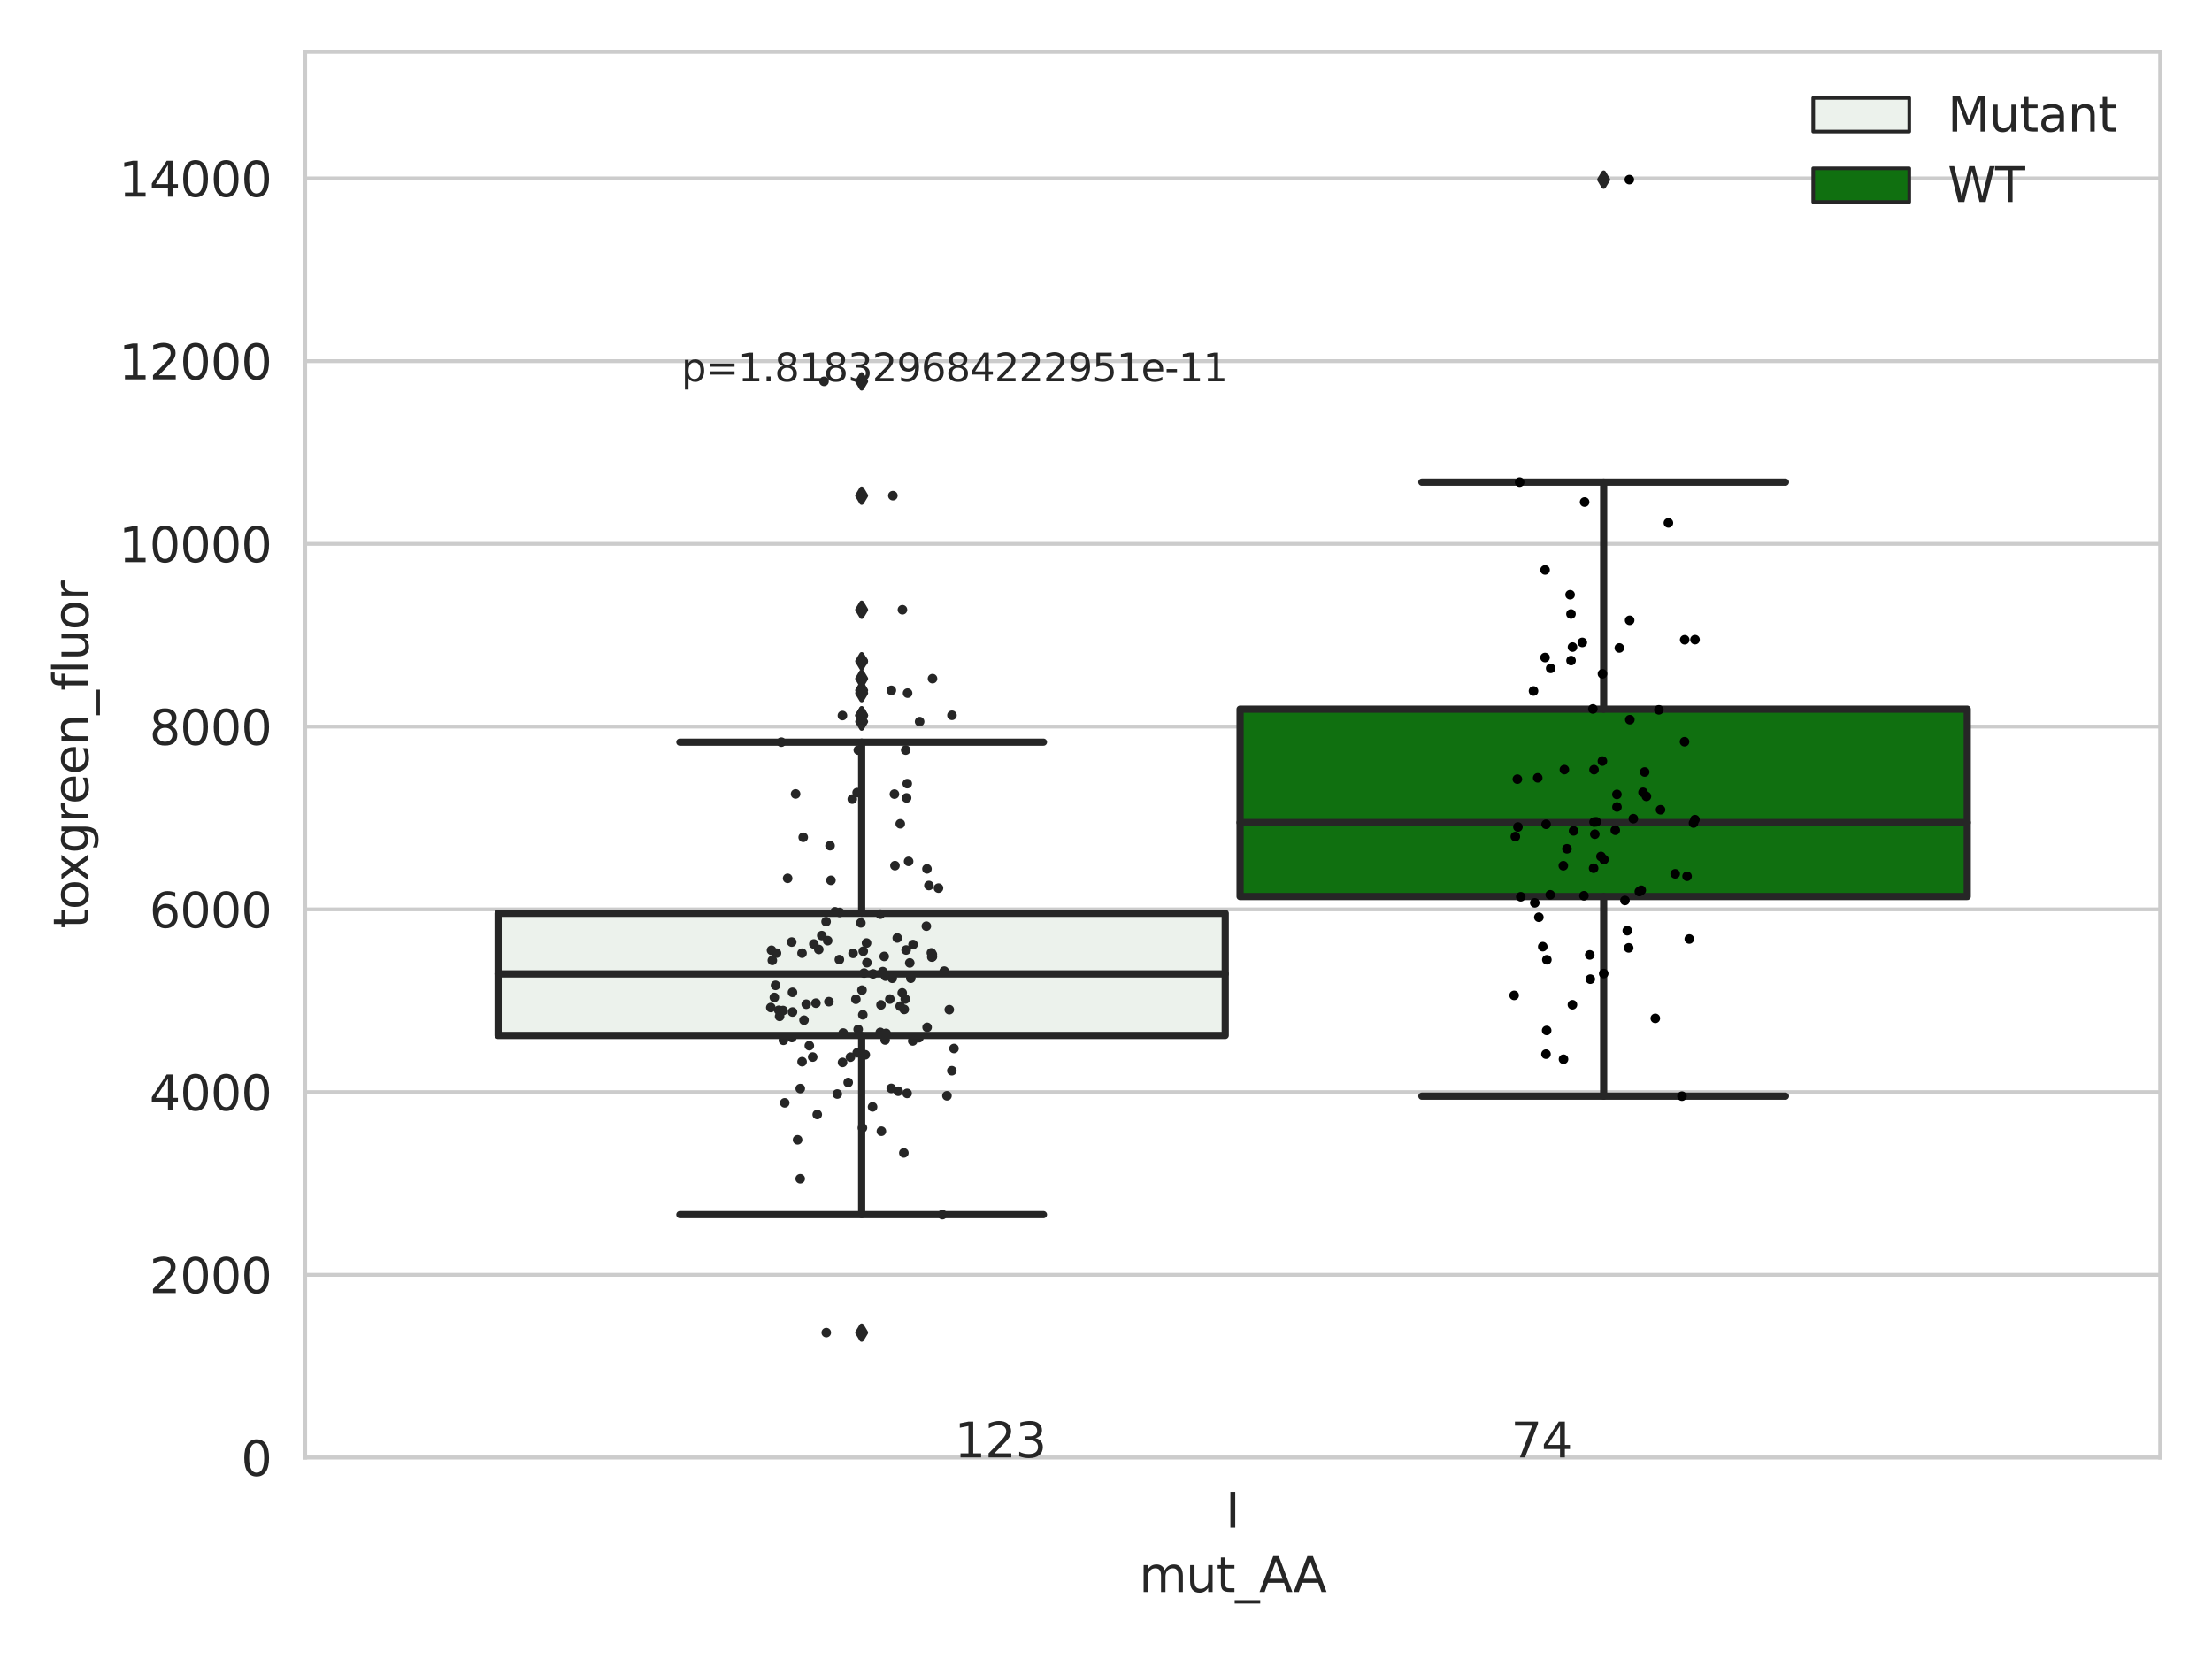 <?xml version="1.0" encoding="utf-8" standalone="no"?>
<!DOCTYPE svg PUBLIC "-//W3C//DTD SVG 1.1//EN"
  "http://www.w3.org/Graphics/SVG/1.1/DTD/svg11.dtd">
<svg xmlns:xlink="http://www.w3.org/1999/xlink" width="460.8pt" height="345.6pt" viewBox="0 0 460.8 345.6" xmlns="http://www.w3.org/2000/svg" version="1.1">
 <defs>
  <style type="text/css">*{stroke-linejoin: round; stroke-linecap: butt}</style>
 </defs>
 <g id="figure_1">
  <g id="patch_1">
   <path d="M 0 345.6 
L 460.8 345.6 
L 460.8 0 
L 0 0 
z
" style="fill: #ffffff"/>
  </g>
  <g id="axes_1">
   <g id="patch_2">
    <path d="M 63.571 303.64 
L 450 303.64 
L 450 10.8 
L 63.571 10.8 
z
" style="fill: #ffffff"/>
   </g>
   <g id="matplotlib.axis_1">
    <g id="xtick_1">
     <g id="text_1">
      <!-- I -->
      <g style="fill: #262626" transform="translate(255.311 318.238) scale(0.1 -0.1)">
       <defs>
        <path id="DejaVuSans-49" d="M 628 4666 
L 1259 4666 
L 1259 0 
L 628 0 
L 628 4666 
z
" transform="scale(0.016)"/>
       </defs>
       <use xlink:href="#DejaVuSans-49"/>
      </g>
     </g>
    </g>
    <g id="text_2">
     <!-- mut_AA -->
     <g style="fill: #262626" transform="translate(237.308 331.638) scale(0.1 -0.1)">
      <defs>
       <path id="DejaVuSans-6d" d="M 3328 2828 
Q 3544 3216 3844 3400 
Q 4144 3584 4550 3584 
Q 5097 3584 5394 3201 
Q 5691 2819 5691 2113 
L 5691 0 
L 5113 0 
L 5113 2094 
Q 5113 2597 4934 2840 
Q 4756 3084 4391 3084 
Q 3944 3084 3684 2787 
Q 3425 2491 3425 1978 
L 3425 0 
L 2847 0 
L 2847 2094 
Q 2847 2600 2669 2842 
Q 2491 3084 2119 3084 
Q 1678 3084 1418 2786 
Q 1159 2488 1159 1978 
L 1159 0 
L 581 0 
L 581 3500 
L 1159 3500 
L 1159 2956 
Q 1356 3278 1631 3431 
Q 1906 3584 2284 3584 
Q 2666 3584 2933 3390 
Q 3200 3197 3328 2828 
z
" transform="scale(0.016)"/>
       <path id="DejaVuSans-75" d="M 544 1381 
L 544 3500 
L 1119 3500 
L 1119 1403 
Q 1119 906 1312 657 
Q 1506 409 1894 409 
Q 2359 409 2629 706 
Q 2900 1003 2900 1516 
L 2900 3500 
L 3475 3500 
L 3475 0 
L 2900 0 
L 2900 538 
Q 2691 219 2414 64 
Q 2138 -91 1772 -91 
Q 1169 -91 856 284 
Q 544 659 544 1381 
z
M 1991 3584 
L 1991 3584 
z
" transform="scale(0.016)"/>
       <path id="DejaVuSans-74" d="M 1172 4494 
L 1172 3500 
L 2356 3500 
L 2356 3053 
L 1172 3053 
L 1172 1153 
Q 1172 725 1289 603 
Q 1406 481 1766 481 
L 2356 481 
L 2356 0 
L 1766 0 
Q 1100 0 847 248 
Q 594 497 594 1153 
L 594 3053 
L 172 3053 
L 172 3500 
L 594 3500 
L 594 4494 
L 1172 4494 
z
" transform="scale(0.016)"/>
       <path id="DejaVuSans-5f" d="M 3263 -1063 
L 3263 -1509 
L -63 -1509 
L -63 -1063 
L 3263 -1063 
z
" transform="scale(0.016)"/>
       <path id="DejaVuSans-41" d="M 2188 4044 
L 1331 1722 
L 3047 1722 
L 2188 4044 
z
M 1831 4666 
L 2547 4666 
L 4325 0 
L 3669 0 
L 3244 1197 
L 1141 1197 
L 716 0 
L 50 0 
L 1831 4666 
z
" transform="scale(0.016)"/>
      </defs>
      <use xlink:href="#DejaVuSans-6d"/>
      <use xlink:href="#DejaVuSans-75" x="97.412"/>
      <use xlink:href="#DejaVuSans-74" x="160.791"/>
      <use xlink:href="#DejaVuSans-5f" x="200"/>
      <use xlink:href="#DejaVuSans-41" x="250"/>
      <use xlink:href="#DejaVuSans-41" x="321.158"/>
     </g>
    </g>
   </g>
   <g id="matplotlib.axis_2">
    <g id="ytick_1">
     <g id="line2d_1">
      <path d="M 63.571 303.64 
L 450 303.64 
" clip-path="url(#p359d4ff666)" style="fill: none; stroke: #cccccc; stroke-width: 0.8; stroke-linecap: round"/>
     </g>
     <g id="text_3">
      <!-- 0 -->
      <g style="fill: #262626" transform="translate(50.209 307.439) scale(0.1 -0.1)">
       <defs>
        <path id="DejaVuSans-30" d="M 2034 4250 
Q 1547 4250 1301 3770 
Q 1056 3291 1056 2328 
Q 1056 1369 1301 889 
Q 1547 409 2034 409 
Q 2525 409 2770 889 
Q 3016 1369 3016 2328 
Q 3016 3291 2770 3770 
Q 2525 4250 2034 4250 
z
M 2034 4750 
Q 2819 4750 3233 4129 
Q 3647 3509 3647 2328 
Q 3647 1150 3233 529 
Q 2819 -91 2034 -91 
Q 1250 -91 836 529 
Q 422 1150 422 2328 
Q 422 3509 836 4129 
Q 1250 4750 2034 4750 
z
" transform="scale(0.016)"/>
       </defs>
       <use xlink:href="#DejaVuSans-30"/>
      </g>
     </g>
    </g>
    <g id="ytick_2">
     <g id="line2d_2">
      <path d="M 63.571 265.572 
L 450 265.572 
" clip-path="url(#p359d4ff666)" style="fill: none; stroke: #cccccc; stroke-width: 0.8; stroke-linecap: round"/>
     </g>
     <g id="text_4">
      <!-- 2000 -->
      <g style="fill: #262626" transform="translate(31.121 269.371) scale(0.1 -0.1)">
       <defs>
        <path id="DejaVuSans-32" d="M 1228 531 
L 3431 531 
L 3431 0 
L 469 0 
L 469 531 
Q 828 903 1448 1529 
Q 2069 2156 2228 2338 
Q 2531 2678 2651 2914 
Q 2772 3150 2772 3378 
Q 2772 3750 2511 3984 
Q 2250 4219 1831 4219 
Q 1534 4219 1204 4116 
Q 875 4013 500 3803 
L 500 4441 
Q 881 4594 1212 4672 
Q 1544 4750 1819 4750 
Q 2544 4750 2975 4387 
Q 3406 4025 3406 3419 
Q 3406 3131 3298 2873 
Q 3191 2616 2906 2266 
Q 2828 2175 2409 1742 
Q 1991 1309 1228 531 
z
" transform="scale(0.016)"/>
       </defs>
       <use xlink:href="#DejaVuSans-32"/>
       <use xlink:href="#DejaVuSans-30" x="63.623"/>
       <use xlink:href="#DejaVuSans-30" x="127.246"/>
       <use xlink:href="#DejaVuSans-30" x="190.869"/>
      </g>
     </g>
    </g>
    <g id="ytick_3">
     <g id="line2d_3">
      <path d="M 63.571 227.504 
L 450 227.504 
" clip-path="url(#p359d4ff666)" style="fill: none; stroke: #cccccc; stroke-width: 0.8; stroke-linecap: round"/>
     </g>
     <g id="text_5">
      <!-- 4000 -->
      <g style="fill: #262626" transform="translate(31.121 231.303) scale(0.1 -0.1)">
       <defs>
        <path id="DejaVuSans-34" d="M 2419 4116 
L 825 1625 
L 2419 1625 
L 2419 4116 
z
M 2253 4666 
L 3047 4666 
L 3047 1625 
L 3713 1625 
L 3713 1100 
L 3047 1100 
L 3047 0 
L 2419 0 
L 2419 1100 
L 313 1100 
L 313 1709 
L 2253 4666 
z
" transform="scale(0.016)"/>
       </defs>
       <use xlink:href="#DejaVuSans-34"/>
       <use xlink:href="#DejaVuSans-30" x="63.623"/>
       <use xlink:href="#DejaVuSans-30" x="127.246"/>
       <use xlink:href="#DejaVuSans-30" x="190.869"/>
      </g>
     </g>
    </g>
    <g id="ytick_4">
     <g id="line2d_4">
      <path d="M 63.571 189.436 
L 450 189.436 
" clip-path="url(#p359d4ff666)" style="fill: none; stroke: #cccccc; stroke-width: 0.8; stroke-linecap: round"/>
     </g>
     <g id="text_6">
      <!-- 6000 -->
      <g style="fill: #262626" transform="translate(31.121 193.235) scale(0.1 -0.1)">
       <defs>
        <path id="DejaVuSans-36" d="M 2113 2584 
Q 1688 2584 1439 2293 
Q 1191 2003 1191 1497 
Q 1191 994 1439 701 
Q 1688 409 2113 409 
Q 2538 409 2786 701 
Q 3034 994 3034 1497 
Q 3034 2003 2786 2293 
Q 2538 2584 2113 2584 
z
M 3366 4563 
L 3366 3988 
Q 3128 4100 2886 4159 
Q 2644 4219 2406 4219 
Q 1781 4219 1451 3797 
Q 1122 3375 1075 2522 
Q 1259 2794 1537 2939 
Q 1816 3084 2150 3084 
Q 2853 3084 3261 2657 
Q 3669 2231 3669 1497 
Q 3669 778 3244 343 
Q 2819 -91 2113 -91 
Q 1303 -91 875 529 
Q 447 1150 447 2328 
Q 447 3434 972 4092 
Q 1497 4750 2381 4750 
Q 2619 4750 2861 4703 
Q 3103 4656 3366 4563 
z
" transform="scale(0.016)"/>
       </defs>
       <use xlink:href="#DejaVuSans-36"/>
       <use xlink:href="#DejaVuSans-30" x="63.623"/>
       <use xlink:href="#DejaVuSans-30" x="127.246"/>
       <use xlink:href="#DejaVuSans-30" x="190.869"/>
      </g>
     </g>
    </g>
    <g id="ytick_5">
     <g id="line2d_5">
      <path d="M 63.571 151.368 
L 450 151.368 
" clip-path="url(#p359d4ff666)" style="fill: none; stroke: #cccccc; stroke-width: 0.8; stroke-linecap: round"/>
     </g>
     <g id="text_7">
      <!-- 8000 -->
      <g style="fill: #262626" transform="translate(31.121 155.167) scale(0.1 -0.1)">
       <defs>
        <path id="DejaVuSans-38" d="M 2034 2216 
Q 1584 2216 1326 1975 
Q 1069 1734 1069 1313 
Q 1069 891 1326 650 
Q 1584 409 2034 409 
Q 2484 409 2743 651 
Q 3003 894 3003 1313 
Q 3003 1734 2745 1975 
Q 2488 2216 2034 2216 
z
M 1403 2484 
Q 997 2584 770 2862 
Q 544 3141 544 3541 
Q 544 4100 942 4425 
Q 1341 4750 2034 4750 
Q 2731 4750 3128 4425 
Q 3525 4100 3525 3541 
Q 3525 3141 3298 2862 
Q 3072 2584 2669 2484 
Q 3125 2378 3379 2068 
Q 3634 1759 3634 1313 
Q 3634 634 3220 271 
Q 2806 -91 2034 -91 
Q 1263 -91 848 271 
Q 434 634 434 1313 
Q 434 1759 690 2068 
Q 947 2378 1403 2484 
z
M 1172 3481 
Q 1172 3119 1398 2916 
Q 1625 2713 2034 2713 
Q 2441 2713 2670 2916 
Q 2900 3119 2900 3481 
Q 2900 3844 2670 4047 
Q 2441 4250 2034 4250 
Q 1625 4250 1398 4047 
Q 1172 3844 1172 3481 
z
" transform="scale(0.016)"/>
       </defs>
       <use xlink:href="#DejaVuSans-38"/>
       <use xlink:href="#DejaVuSans-30" x="63.623"/>
       <use xlink:href="#DejaVuSans-30" x="127.246"/>
       <use xlink:href="#DejaVuSans-30" x="190.869"/>
      </g>
     </g>
    </g>
    <g id="ytick_6">
     <g id="line2d_6">
      <path d="M 63.571 113.299 
L 450 113.299 
" clip-path="url(#p359d4ff666)" style="fill: none; stroke: #cccccc; stroke-width: 0.8; stroke-linecap: round"/>
     </g>
     <g id="text_8">
      <!-- 10000 -->
      <g style="fill: #262626" transform="translate(24.759 117.099) scale(0.1 -0.1)">
       <defs>
        <path id="DejaVuSans-31" d="M 794 531 
L 1825 531 
L 1825 4091 
L 703 3866 
L 703 4441 
L 1819 4666 
L 2450 4666 
L 2450 531 
L 3481 531 
L 3481 0 
L 794 0 
L 794 531 
z
" transform="scale(0.016)"/>
       </defs>
       <use xlink:href="#DejaVuSans-31"/>
       <use xlink:href="#DejaVuSans-30" x="63.623"/>
       <use xlink:href="#DejaVuSans-30" x="127.246"/>
       <use xlink:href="#DejaVuSans-30" x="190.869"/>
       <use xlink:href="#DejaVuSans-30" x="254.492"/>
      </g>
     </g>
    </g>
    <g id="ytick_7">
     <g id="line2d_7">
      <path d="M 63.571 75.231 
L 450 75.231 
" clip-path="url(#p359d4ff666)" style="fill: none; stroke: #cccccc; stroke-width: 0.8; stroke-linecap: round"/>
     </g>
     <g id="text_9">
      <!-- 12000 -->
      <g style="fill: #262626" transform="translate(24.759 79.03) scale(0.1 -0.1)">
       <use xlink:href="#DejaVuSans-31"/>
       <use xlink:href="#DejaVuSans-32" x="63.623"/>
       <use xlink:href="#DejaVuSans-30" x="127.246"/>
       <use xlink:href="#DejaVuSans-30" x="190.869"/>
       <use xlink:href="#DejaVuSans-30" x="254.492"/>
      </g>
     </g>
    </g>
    <g id="ytick_8">
     <g id="line2d_8">
      <path d="M 63.571 37.163 
L 450 37.163 
" clip-path="url(#p359d4ff666)" style="fill: none; stroke: #cccccc; stroke-width: 0.8; stroke-linecap: round"/>
     </g>
     <g id="text_10">
      <!-- 14000 -->
      <g style="fill: #262626" transform="translate(24.759 40.962) scale(0.1 -0.1)">
       <use xlink:href="#DejaVuSans-31"/>
       <use xlink:href="#DejaVuSans-34" x="63.623"/>
       <use xlink:href="#DejaVuSans-30" x="127.246"/>
       <use xlink:href="#DejaVuSans-30" x="190.869"/>
       <use xlink:href="#DejaVuSans-30" x="254.492"/>
      </g>
     </g>
    </g>
    <g id="text_11">
     <!-- toxgreen_fluor -->
     <g style="fill: #262626" transform="translate(18.401 193.415) rotate(-90) scale(0.1 -0.1)">
      <defs>
       <path id="DejaVuSans-6f" d="M 1959 3097 
Q 1497 3097 1228 2736 
Q 959 2375 959 1747 
Q 959 1119 1226 758 
Q 1494 397 1959 397 
Q 2419 397 2687 759 
Q 2956 1122 2956 1747 
Q 2956 2369 2687 2733 
Q 2419 3097 1959 3097 
z
M 1959 3584 
Q 2709 3584 3137 3096 
Q 3566 2609 3566 1747 
Q 3566 888 3137 398 
Q 2709 -91 1959 -91 
Q 1206 -91 779 398 
Q 353 888 353 1747 
Q 353 2609 779 3096 
Q 1206 3584 1959 3584 
z
" transform="scale(0.016)"/>
       <path id="DejaVuSans-78" d="M 3513 3500 
L 2247 1797 
L 3578 0 
L 2900 0 
L 1881 1375 
L 863 0 
L 184 0 
L 1544 1831 
L 300 3500 
L 978 3500 
L 1906 2253 
L 2834 3500 
L 3513 3500 
z
" transform="scale(0.016)"/>
       <path id="DejaVuSans-67" d="M 2906 1791 
Q 2906 2416 2648 2759 
Q 2391 3103 1925 3103 
Q 1463 3103 1205 2759 
Q 947 2416 947 1791 
Q 947 1169 1205 825 
Q 1463 481 1925 481 
Q 2391 481 2648 825 
Q 2906 1169 2906 1791 
z
M 3481 434 
Q 3481 -459 3084 -895 
Q 2688 -1331 1869 -1331 
Q 1566 -1331 1297 -1286 
Q 1028 -1241 775 -1147 
L 775 -588 
Q 1028 -725 1275 -790 
Q 1522 -856 1778 -856 
Q 2344 -856 2625 -561 
Q 2906 -266 2906 331 
L 2906 616 
Q 2728 306 2450 153 
Q 2172 0 1784 0 
Q 1141 0 747 490 
Q 353 981 353 1791 
Q 353 2603 747 3093 
Q 1141 3584 1784 3584 
Q 2172 3584 2450 3431 
Q 2728 3278 2906 2969 
L 2906 3500 
L 3481 3500 
L 3481 434 
z
" transform="scale(0.016)"/>
       <path id="DejaVuSans-72" d="M 2631 2963 
Q 2534 3019 2420 3045 
Q 2306 3072 2169 3072 
Q 1681 3072 1420 2755 
Q 1159 2438 1159 1844 
L 1159 0 
L 581 0 
L 581 3500 
L 1159 3500 
L 1159 2956 
Q 1341 3275 1631 3429 
Q 1922 3584 2338 3584 
Q 2397 3584 2469 3576 
Q 2541 3569 2628 3553 
L 2631 2963 
z
" transform="scale(0.016)"/>
       <path id="DejaVuSans-65" d="M 3597 1894 
L 3597 1613 
L 953 1613 
Q 991 1019 1311 708 
Q 1631 397 2203 397 
Q 2534 397 2845 478 
Q 3156 559 3463 722 
L 3463 178 
Q 3153 47 2828 -22 
Q 2503 -91 2169 -91 
Q 1331 -91 842 396 
Q 353 884 353 1716 
Q 353 2575 817 3079 
Q 1281 3584 2069 3584 
Q 2775 3584 3186 3129 
Q 3597 2675 3597 1894 
z
M 3022 2063 
Q 3016 2534 2758 2815 
Q 2500 3097 2075 3097 
Q 1594 3097 1305 2825 
Q 1016 2553 972 2059 
L 3022 2063 
z
" transform="scale(0.016)"/>
       <path id="DejaVuSans-6e" d="M 3513 2113 
L 3513 0 
L 2938 0 
L 2938 2094 
Q 2938 2591 2744 2837 
Q 2550 3084 2163 3084 
Q 1697 3084 1428 2787 
Q 1159 2491 1159 1978 
L 1159 0 
L 581 0 
L 581 3500 
L 1159 3500 
L 1159 2956 
Q 1366 3272 1645 3428 
Q 1925 3584 2291 3584 
Q 2894 3584 3203 3211 
Q 3513 2838 3513 2113 
z
" transform="scale(0.016)"/>
       <path id="DejaVuSans-66" d="M 2375 4863 
L 2375 4384 
L 1825 4384 
Q 1516 4384 1395 4259 
Q 1275 4134 1275 3809 
L 1275 3500 
L 2222 3500 
L 2222 3053 
L 1275 3053 
L 1275 0 
L 697 0 
L 697 3053 
L 147 3053 
L 147 3500 
L 697 3500 
L 697 3744 
Q 697 4328 969 4595 
Q 1241 4863 1831 4863 
L 2375 4863 
z
" transform="scale(0.016)"/>
       <path id="DejaVuSans-6c" d="M 603 4863 
L 1178 4863 
L 1178 0 
L 603 0 
L 603 4863 
z
" transform="scale(0.016)"/>
      </defs>
      <use xlink:href="#DejaVuSans-74"/>
      <use xlink:href="#DejaVuSans-6f" x="39.209"/>
      <use xlink:href="#DejaVuSans-78" x="97.266"/>
      <use xlink:href="#DejaVuSans-67" x="156.445"/>
      <use xlink:href="#DejaVuSans-72" x="219.922"/>
      <use xlink:href="#DejaVuSans-65" x="258.785"/>
      <use xlink:href="#DejaVuSans-65" x="320.309"/>
      <use xlink:href="#DejaVuSans-6e" x="381.832"/>
      <use xlink:href="#DejaVuSans-5f" x="445.211"/>
      <use xlink:href="#DejaVuSans-66" x="495.211"/>
      <use xlink:href="#DejaVuSans-6c" x="530.416"/>
      <use xlink:href="#DejaVuSans-75" x="558.199"/>
      <use xlink:href="#DejaVuSans-6f" x="621.578"/>
      <use xlink:href="#DejaVuSans-72" x="682.76"/>
     </g>
    </g>
   </g>
   <g id="patch_3">
    <path d="M 103.76 215.704 
L 255.24 215.704 
L 255.24 190.259 
L 103.76 190.259 
L 103.76 215.704 
z
" clip-path="url(#p359d4ff666)" style="fill: #ecf2ec; stroke: #262626; stroke-width: 1.5; stroke-linejoin: miter"/>
   </g>
   <g id="patch_4">
    <path d="M 258.331 186.762 
L 409.811 186.762 
L 409.811 147.736 
L 258.331 147.736 
L 258.331 186.762 
z
" clip-path="url(#p359d4ff666)" style="fill: #107010; stroke: #262626; stroke-width: 1.5; stroke-linejoin: miter"/>
   </g>
   <g id="patch_5">
    <path d="M 256.786 303.64 
L 256.786 303.64 
L 256.786 303.64 
L 256.786 303.64 
z
" clip-path="url(#p359d4ff666)" style="fill: #ecf2ec; stroke: #262626; stroke-width: 0.75; stroke-linejoin: miter"/>
   </g>
   <g id="patch_6">
    <path d="M 256.786 303.64 
L 256.786 303.64 
L 256.786 303.64 
L 256.786 303.64 
z
" clip-path="url(#p359d4ff666)" style="fill: #107010; stroke: #262626; stroke-width: 0.75; stroke-linejoin: miter"/>
   </g>
   <g id="PathCollection_1"/>
   <g id="PathCollection_2"/>
   <g id="line2d_9">
    <path d="M 179.5 215.704 
L 179.5 253.036 
" clip-path="url(#p359d4ff666)" style="fill: none; stroke: #262626; stroke-width: 1.5; stroke-linecap: round"/>
   </g>
   <g id="line2d_10">
    <path d="M 179.5 190.259 
L 179.5 154.603 
" clip-path="url(#p359d4ff666)" style="fill: none; stroke: #262626; stroke-width: 1.5; stroke-linecap: round"/>
   </g>
   <g id="line2d_11">
    <path d="M 141.63 253.036 
L 217.37 253.036 
" clip-path="url(#p359d4ff666)" style="fill: none; stroke: #262626; stroke-width: 1.5; stroke-linecap: round"/>
   </g>
   <g id="line2d_12">
    <path d="M 141.63 154.603 
L 217.37 154.603 
" clip-path="url(#p359d4ff666)" style="fill: none; stroke: #262626; stroke-width: 1.5; stroke-linecap: round"/>
   </g>
   <g id="line2d_13">
    <defs>
     <path id="mc6341fb4bc" d="M -0 1.414 
L 0.849 0 
L 0 -1.414 
L -0.849 -0 
z
" style="stroke: #262626; stroke-linejoin: miter"/>
    </defs>
    <g clip-path="url(#p359d4ff666)">
     <use xlink:href="#mc6341fb4bc" x="179.5" y="277.617" style="fill: #262626; stroke: #262626; stroke-linejoin: miter"/>
     <use xlink:href="#mc6341fb4bc" x="179.5" y="149.011" style="fill: #262626; stroke: #262626; stroke-linejoin: miter"/>
     <use xlink:href="#mc6341fb4bc" x="179.5" y="143.815" style="fill: #262626; stroke: #262626; stroke-linejoin: miter"/>
     <use xlink:href="#mc6341fb4bc" x="179.5" y="127.025" style="fill: #262626; stroke: #262626; stroke-linejoin: miter"/>
     <use xlink:href="#mc6341fb4bc" x="179.5" y="79.443" style="fill: #262626; stroke: #262626; stroke-linejoin: miter"/>
     <use xlink:href="#mc6341fb4bc" x="179.5" y="150.327" style="fill: #262626; stroke: #262626; stroke-linejoin: miter"/>
     <use xlink:href="#mc6341fb4bc" x="179.5" y="137.753" style="fill: #262626; stroke: #262626; stroke-linejoin: miter"/>
     <use xlink:href="#mc6341fb4bc" x="179.5" y="141.375" style="fill: #262626; stroke: #262626; stroke-linejoin: miter"/>
     <use xlink:href="#mc6341fb4bc" x="179.5" y="149.062" style="fill: #262626; stroke: #262626; stroke-linejoin: miter"/>
     <use xlink:href="#mc6341fb4bc" x="179.5" y="144.391" style="fill: #262626; stroke: #262626; stroke-linejoin: miter"/>
     <use xlink:href="#mc6341fb4bc" x="179.5" y="103.258" style="fill: #262626; stroke: #262626; stroke-linejoin: miter"/>
    </g>
   </g>
   <g id="line2d_14">
    <path d="M 334.071 186.762 
L 334.071 228.352 
" clip-path="url(#p359d4ff666)" style="fill: none; stroke: #262626; stroke-width: 1.5; stroke-linecap: round"/>
   </g>
   <g id="line2d_15">
    <path d="M 334.071 147.736 
L 334.071 100.435 
" clip-path="url(#p359d4ff666)" style="fill: none; stroke: #262626; stroke-width: 1.5; stroke-linecap: round"/>
   </g>
   <g id="line2d_16">
    <path d="M 296.201 228.352 
L 371.941 228.352 
" clip-path="url(#p359d4ff666)" style="fill: none; stroke: #262626; stroke-width: 1.5; stroke-linecap: round"/>
   </g>
   <g id="line2d_17">
    <path d="M 296.201 100.435 
L 371.941 100.435 
" clip-path="url(#p359d4ff666)" style="fill: none; stroke: #262626; stroke-width: 1.5; stroke-linecap: round"/>
   </g>
   <g id="line2d_18">
    <g clip-path="url(#p359d4ff666)">
     <use xlink:href="#mc6341fb4bc" x="334.071" y="37.422" style="fill: #262626; stroke: #262626; stroke-linejoin: miter"/>
    </g>
   </g>
   <g id="line2d_19">
    <path d="M 103.76 202.881 
L 255.24 202.881 
" clip-path="url(#p359d4ff666)" style="fill: none; stroke: #262626; stroke-width: 1.5; stroke-linecap: round"/>
   </g>
   <g id="line2d_20">
    <path d="M 258.331 171.35 
L 409.811 171.35 
" clip-path="url(#p359d4ff666)" style="fill: none; stroke: #262626; stroke-width: 1.5; stroke-linecap: round"/>
   </g>
   <g id="patch_7">
    <path d="M 63.571 303.64 
L 63.571 10.8 
" style="fill: none; stroke: #cccccc; stroke-width: 0.8; stroke-linejoin: miter; stroke-linecap: square"/>
   </g>
   <g id="patch_8">
    <path d="M 450 303.64 
L 450 10.8 
" style="fill: none; stroke: #cccccc; stroke-width: 0.8; stroke-linejoin: miter; stroke-linecap: square"/>
   </g>
   <g id="patch_9">
    <path d="M 63.571 303.64 
L 450 303.64 
" style="fill: none; stroke: #cccccc; stroke-width: 0.8; stroke-linejoin: miter; stroke-linecap: square"/>
   </g>
   <g id="patch_10">
    <path d="M 63.571 10.8 
L 450 10.8 
" style="fill: none; stroke: #cccccc; stroke-width: 0.8; stroke-linejoin: miter; stroke-linecap: square"/>
   </g>
   <g id="PathCollection_3">
    <defs>
     <path id="C0_0_807f9c8225" d="M 0 1 
C 0.265 1 0.52 0.895 0.707 0.707 
C 0.895 0.52 1 0.265 1 -0 
C 1 -0.265 0.895 -0.52 0.707 -0.707 
C 0.52 -0.895 0.265 -1 0 -1 
C -0.265 -1 -0.52 -0.895 -0.707 -0.707 
C -0.895 -0.52 -1 -0.265 -1 0 
C -1 0.265 -0.895 0.52 -0.707 0.707 
C -0.52 0.895 -0.265 1 0 1 
z
"/>
    </defs>
    <g clip-path="url(#p359d4ff666)">
     <use xlink:href="#C0_0_807f9c8225" x="175.651" y="215.197" style="fill: #262626"/>
    </g>
    <g clip-path="url(#p359d4ff666)">
     <use xlink:href="#C0_0_807f9c8225" x="184.467" y="203.352" style="fill: #262626"/>
    </g>
    <g clip-path="url(#p359d4ff666)">
     <use xlink:href="#C0_0_807f9c8225" x="194.239" y="199.286" style="fill: #262626"/>
    </g>
    <g clip-path="url(#p359d4ff666)">
     <use xlink:href="#C0_0_807f9c8225" x="194.02" y="198.49" style="fill: #262626"/>
    </g>
    <g clip-path="url(#p359d4ff666)">
     <use xlink:href="#C0_0_807f9c8225" x="183.901" y="202.404" style="fill: #262626"/>
    </g>
    <g clip-path="url(#p359d4ff666)">
     <use xlink:href="#C0_0_807f9c8225" x="186.918" y="195.396" style="fill: #262626"/>
    </g>
    <g clip-path="url(#p359d4ff666)">
     <use xlink:href="#C0_0_807f9c8225" x="180.597" y="200.546" style="fill: #262626"/>
    </g>
    <g clip-path="url(#p359d4ff666)">
     <use xlink:href="#C0_0_807f9c8225" x="169.97" y="208.978" style="fill: #262626"/>
    </g>
    <g clip-path="url(#p359d4ff666)">
     <use xlink:href="#C0_0_807f9c8225" x="183.531" y="209.332" style="fill: #262626"/>
    </g>
    <g clip-path="url(#p359d4ff666)">
     <use xlink:href="#C0_0_807f9c8225" x="173.95" y="189.952" style="fill: #262626"/>
    </g>
    <g clip-path="url(#p359d4ff666)">
     <use xlink:href="#C0_0_807f9c8225" x="177.707" y="198.6" style="fill: #262626"/>
    </g>
    <g clip-path="url(#p359d4ff666)">
     <use xlink:href="#C0_0_807f9c8225" x="183.382" y="215.07" style="fill: #262626"/>
    </g>
    <g clip-path="url(#p359d4ff666)">
     <use xlink:href="#C0_0_807f9c8225" x="179.573" y="206.262" style="fill: #262626"/>
    </g>
    <g clip-path="url(#p359d4ff666)">
     <use xlink:href="#C0_0_807f9c8225" x="170.249" y="232.171" style="fill: #262626"/>
    </g>
    <g clip-path="url(#p359d4ff666)">
     <use xlink:href="#C0_0_807f9c8225" x="193.105" y="181.011" style="fill: #262626"/>
    </g>
    <g clip-path="url(#p359d4ff666)">
     <use xlink:href="#C0_0_807f9c8225" x="163.201" y="216.712" style="fill: #262626"/>
    </g>
    <g clip-path="url(#p359d4ff666)">
     <use xlink:href="#C0_0_807f9c8225" x="174.425" y="227.905" style="fill: #262626"/>
    </g>
    <g clip-path="url(#p359d4ff666)">
     <use xlink:href="#C0_0_807f9c8225" x="198.311" y="149.011" style="fill: #262626"/>
    </g>
    <g clip-path="url(#p359d4ff666)">
     <use xlink:href="#C0_0_807f9c8225" x="170.57" y="197.786" style="fill: #262626"/>
    </g>
    <g clip-path="url(#p359d4ff666)">
     <use xlink:href="#C0_0_807f9c8225" x="185.687" y="143.815" style="fill: #262626"/>
    </g>
    <g clip-path="url(#p359d4ff666)">
     <use xlink:href="#C0_0_807f9c8225" x="172.917" y="176.176" style="fill: #262626"/>
    </g>
    <g clip-path="url(#p359d4ff666)">
     <use xlink:href="#C0_0_807f9c8225" x="178.558" y="165.113" style="fill: #262626"/>
    </g>
    <g clip-path="url(#p359d4ff666)">
     <use xlink:href="#C0_0_807f9c8225" x="178.297" y="208.169" style="fill: #262626"/>
    </g>
    <g clip-path="url(#p359d4ff666)">
     <use xlink:href="#C0_0_807f9c8225" x="172.421" y="195.954" style="fill: #262626"/>
    </g>
    <g clip-path="url(#p359d4ff666)">
     <use xlink:href="#C0_0_807f9c8225" x="189.282" y="179.441" style="fill: #262626"/>
    </g>
    <g clip-path="url(#p359d4ff666)">
     <use xlink:href="#C0_0_807f9c8225" x="195.503" y="185.013" style="fill: #262626"/>
    </g>
    <g clip-path="url(#p359d4ff666)">
     <use xlink:href="#C0_0_807f9c8225" x="187.998" y="127.025" style="fill: #262626"/>
    </g>
    <g clip-path="url(#p359d4ff666)">
     <use xlink:href="#C0_0_807f9c8225" x="169.538" y="196.645" style="fill: #262626"/>
    </g>
    <g clip-path="url(#p359d4ff666)">
     <use xlink:href="#C0_0_807f9c8225" x="169.299" y="220.203" style="fill: #262626"/>
    </g>
    <g clip-path="url(#p359d4ff666)">
     <use xlink:href="#C0_0_807f9c8225" x="179.74" y="211.399" style="fill: #262626"/>
    </g>
    <g clip-path="url(#p359d4ff666)">
     <use xlink:href="#C0_0_807f9c8225" x="178.567" y="219.313" style="fill: #262626"/>
    </g>
    <g clip-path="url(#p359d4ff666)">
     <use xlink:href="#C0_0_807f9c8225" x="188.376" y="210.277" style="fill: #262626"/>
    </g>
    <g clip-path="url(#p359d4ff666)">
     <use xlink:href="#C0_0_807f9c8225" x="190.204" y="196.765" style="fill: #262626"/>
    </g>
    <g clip-path="url(#p359d4ff666)">
     <use xlink:href="#C0_0_807f9c8225" x="185.665" y="226.734" style="fill: #262626"/>
    </g>
    <g clip-path="url(#p359d4ff666)">
     <use xlink:href="#C0_0_807f9c8225" x="172.132" y="277.617" style="fill: #262626"/>
    </g>
    <g clip-path="url(#p359d4ff666)">
     <use xlink:href="#C0_0_807f9c8225" x="161.312" y="207.784" style="fill: #262626"/>
    </g>
    <g clip-path="url(#p359d4ff666)">
     <use xlink:href="#C0_0_807f9c8225" x="166.696" y="245.559" style="fill: #262626"/>
    </g>
    <g clip-path="url(#p359d4ff666)">
     <use xlink:href="#C0_0_807f9c8225" x="185.374" y="208.126" style="fill: #262626"/>
    </g>
    <g clip-path="url(#p359d4ff666)">
     <use xlink:href="#C0_0_807f9c8225" x="178.805" y="156.256" style="fill: #262626"/>
    </g>
    <g clip-path="url(#p359d4ff666)">
     <use xlink:href="#C0_0_807f9c8225" x="187.115" y="227.331" style="fill: #262626"/>
    </g>
    <g clip-path="url(#p359d4ff666)">
     <use xlink:href="#C0_0_807f9c8225" x="167.08" y="198.563" style="fill: #262626"/>
    </g>
    <g clip-path="url(#p359d4ff666)">
     <use xlink:href="#C0_0_807f9c8225" x="166.154" y="237.444" style="fill: #262626"/>
    </g>
    <g clip-path="url(#p359d4ff666)">
     <use xlink:href="#C0_0_807f9c8225" x="175.52" y="221.317" style="fill: #262626"/>
    </g>
    <g clip-path="url(#p359d4ff666)">
     <use xlink:href="#C0_0_807f9c8225" x="171.661" y="79.443" style="fill: #262626"/>
    </g>
    <g clip-path="url(#p359d4ff666)">
     <use xlink:href="#C0_0_807f9c8225" x="165.091" y="206.727" style="fill: #262626"/>
    </g>
    <g clip-path="url(#p359d4ff666)">
     <use xlink:href="#C0_0_807f9c8225" x="180.003" y="202.706" style="fill: #262626"/>
    </g>
    <g clip-path="url(#p359d4ff666)">
     <use xlink:href="#C0_0_807f9c8225" x="162.238" y="210.457" style="fill: #262626"/>
    </g>
    <g clip-path="url(#p359d4ff666)">
     <use xlink:href="#C0_0_807f9c8225" x="188.864" y="166.223" style="fill: #262626"/>
    </g>
    <g clip-path="url(#p359d4ff666)">
     <use xlink:href="#C0_0_807f9c8225" x="184.592" y="215.27" style="fill: #262626"/>
    </g>
    <g clip-path="url(#p359d4ff666)">
     <use xlink:href="#C0_0_807f9c8225" x="196.317" y="253.036" style="fill: #262626"/>
    </g>
    <g clip-path="url(#p359d4ff666)">
     <use xlink:href="#C0_0_807f9c8225" x="198.281" y="223.051" style="fill: #262626"/>
    </g>
    <g clip-path="url(#p359d4ff666)">
     <use xlink:href="#C0_0_807f9c8225" x="171.191" y="194.892" style="fill: #262626"/>
    </g>
    <g clip-path="url(#p359d4ff666)">
     <use xlink:href="#C0_0_807f9c8225" x="187.951" y="206.835" style="fill: #262626"/>
    </g>
    <g clip-path="url(#p359d4ff666)">
     <use xlink:href="#C0_0_807f9c8225" x="160.893" y="200.067" style="fill: #262626"/>
    </g>
    <g clip-path="url(#p359d4ff666)">
     <use xlink:href="#C0_0_807f9c8225" x="197.267" y="228.272" style="fill: #262626"/>
    </g>
    <g clip-path="url(#p359d4ff666)">
     <use xlink:href="#C0_0_807f9c8225" x="188.586" y="208.115" style="fill: #262626"/>
    </g>
    <g clip-path="url(#p359d4ff666)">
     <use xlink:href="#C0_0_807f9c8225" x="183.612" y="235.654" style="fill: #262626"/>
    </g>
    <g clip-path="url(#p359d4ff666)">
     <use xlink:href="#C0_0_807f9c8225" x="191.575" y="150.327" style="fill: #262626"/>
    </g>
    <g clip-path="url(#p359d4ff666)">
     <use xlink:href="#C0_0_807f9c8225" x="179.663" y="234.961" style="fill: #262626"/>
    </g>
    <g clip-path="url(#p359d4ff666)">
     <use xlink:href="#C0_0_807f9c8225" x="184.2" y="199.238" style="fill: #262626"/>
    </g>
    <g clip-path="url(#p359d4ff666)">
     <use xlink:href="#C0_0_807f9c8225" x="167.325" y="174.425" style="fill: #262626"/>
    </g>
    <g clip-path="url(#p359d4ff666)">
     <use xlink:href="#C0_0_807f9c8225" x="183.387" y="190.441" style="fill: #262626"/>
    </g>
    <g clip-path="url(#p359d4ff666)">
     <use xlink:href="#C0_0_807f9c8225" x="190.139" y="216.844" style="fill: #262626"/>
    </g>
    <g clip-path="url(#p359d4ff666)">
     <use xlink:href="#C0_0_807f9c8225" x="165.094" y="210.817" style="fill: #262626"/>
    </g>
    <g clip-path="url(#p359d4ff666)">
     <use xlink:href="#C0_0_807f9c8225" x="167.492" y="212.514" style="fill: #262626"/>
    </g>
    <g clip-path="url(#p359d4ff666)">
     <use xlink:href="#C0_0_807f9c8225" x="197.75" y="210.33" style="fill: #262626"/>
    </g>
    <g clip-path="url(#p359d4ff666)">
     <use xlink:href="#C0_0_807f9c8225" x="184.395" y="216.647" style="fill: #262626"/>
    </g>
    <g clip-path="url(#p359d4ff666)">
     <use xlink:href="#C0_0_807f9c8225" x="181.871" y="202.881" style="fill: #262626"/>
    </g>
    <g clip-path="url(#p359d4ff666)">
     <use xlink:href="#C0_0_807f9c8225" x="193.134" y="214.011" style="fill: #262626"/>
    </g>
    <g clip-path="url(#p359d4ff666)">
     <use xlink:href="#C0_0_807f9c8225" x="194.228" y="198.823" style="fill: #262626"/>
    </g>
    <g clip-path="url(#p359d4ff666)">
     <use xlink:href="#C0_0_807f9c8225" x="164.929" y="196.248" style="fill: #262626"/>
    </g>
    <g clip-path="url(#p359d4ff666)">
     <use xlink:href="#C0_0_807f9c8225" x="179.835" y="198.153" style="fill: #262626"/>
    </g>
    <g clip-path="url(#p359d4ff666)">
     <use xlink:href="#C0_0_807f9c8225" x="174.856" y="199.897" style="fill: #262626"/>
    </g>
    <g clip-path="url(#p359d4ff666)">
     <use xlink:href="#C0_0_807f9c8225" x="194.115" y="199.377" style="fill: #262626"/>
    </g>
    <g clip-path="url(#p359d4ff666)">
     <use xlink:href="#C0_0_807f9c8225" x="161.561" y="205.265" style="fill: #262626"/>
    </g>
    <g clip-path="url(#p359d4ff666)">
     <use xlink:href="#C0_0_807f9c8225" x="193.511" y="184.471" style="fill: #262626"/>
    </g>
    <g clip-path="url(#p359d4ff666)">
     <use xlink:href="#C0_0_807f9c8225" x="163.472" y="229.742" style="fill: #262626"/>
    </g>
    <g clip-path="url(#p359d4ff666)">
     <use xlink:href="#C0_0_807f9c8225" x="176.693" y="225.501" style="fill: #262626"/>
    </g>
    <g clip-path="url(#p359d4ff666)">
     <use xlink:href="#C0_0_807f9c8225" x="179.819" y="137.753" style="fill: #262626"/>
    </g>
    <g clip-path="url(#p359d4ff666)">
     <use xlink:href="#C0_0_807f9c8225" x="187.54" y="171.61" style="fill: #262626"/>
    </g>
    <g clip-path="url(#p359d4ff666)">
     <use xlink:href="#C0_0_807f9c8225" x="186.324" y="165.427" style="fill: #262626"/>
    </g>
    <g clip-path="url(#p359d4ff666)">
     <use xlink:href="#C0_0_807f9c8225" x="165.74" y="165.394" style="fill: #262626"/>
    </g>
    <g clip-path="url(#p359d4ff666)">
     <use xlink:href="#C0_0_807f9c8225" x="188.677" y="156.252" style="fill: #262626"/>
    </g>
    <g clip-path="url(#p359d4ff666)">
     <use xlink:href="#C0_0_807f9c8225" x="161.759" y="198.557" style="fill: #262626"/>
    </g>
    <g clip-path="url(#p359d4ff666)">
     <use xlink:href="#C0_0_807f9c8225" x="194.261" y="141.375" style="fill: #262626"/>
    </g>
    <g clip-path="url(#p359d4ff666)">
     <use xlink:href="#C0_0_807f9c8225" x="189.522" y="200.593" style="fill: #262626"/>
    </g>
    <g clip-path="url(#p359d4ff666)">
     <use xlink:href="#C0_0_807f9c8225" x="189.739" y="203.784" style="fill: #262626"/>
    </g>
    <g clip-path="url(#p359d4ff666)">
     <use xlink:href="#C0_0_807f9c8225" x="173.1" y="183.392" style="fill: #262626"/>
    </g>
    <g clip-path="url(#p359d4ff666)">
     <use xlink:href="#C0_0_807f9c8225" x="172.676" y="208.669" style="fill: #262626"/>
    </g>
    <g clip-path="url(#p359d4ff666)">
     <use xlink:href="#C0_0_807f9c8225" x="188.997" y="163.246" style="fill: #262626"/>
    </g>
    <g clip-path="url(#p359d4ff666)">
     <use xlink:href="#C0_0_807f9c8225" x="192.979" y="192.938" style="fill: #262626"/>
    </g>
    <g clip-path="url(#p359d4ff666)">
     <use xlink:href="#C0_0_807f9c8225" x="180.258" y="219.729" style="fill: #262626"/>
    </g>
    <g clip-path="url(#p359d4ff666)">
     <use xlink:href="#C0_0_807f9c8225" x="188.291" y="240.177" style="fill: #262626"/>
    </g>
    <g clip-path="url(#p359d4ff666)">
     <use xlink:href="#C0_0_807f9c8225" x="181.775" y="230.587" style="fill: #262626"/>
    </g>
    <g clip-path="url(#p359d4ff666)">
     <use xlink:href="#C0_0_807f9c8225" x="188.766" y="197.9" style="fill: #262626"/>
    </g>
    <g clip-path="url(#p359d4ff666)">
     <use xlink:href="#C0_0_807f9c8225" x="198.728" y="218.424" style="fill: #262626"/>
    </g>
    <g clip-path="url(#p359d4ff666)">
     <use xlink:href="#C0_0_807f9c8225" x="179.336" y="192.251" style="fill: #262626"/>
    </g>
    <g clip-path="url(#p359d4ff666)">
     <use xlink:href="#C0_0_807f9c8225" x="186.436" y="180.33" style="fill: #262626"/>
    </g>
    <g clip-path="url(#p359d4ff666)">
     <use xlink:href="#C0_0_807f9c8225" x="160.573" y="209.885" style="fill: #262626"/>
    </g>
    <g clip-path="url(#p359d4ff666)">
     <use xlink:href="#C0_0_807f9c8225" x="163.121" y="210.508" style="fill: #262626"/>
    </g>
    <g clip-path="url(#p359d4ff666)">
     <use xlink:href="#C0_0_807f9c8225" x="168.598" y="217.833" style="fill: #262626"/>
    </g>
    <g clip-path="url(#p359d4ff666)">
     <use xlink:href="#C0_0_807f9c8225" x="166.708" y="226.772" style="fill: #262626"/>
    </g>
    <g clip-path="url(#p359d4ff666)">
     <use xlink:href="#C0_0_807f9c8225" x="162.407" y="211.726" style="fill: #262626"/>
    </g>
    <g clip-path="url(#p359d4ff666)">
     <use xlink:href="#C0_0_807f9c8225" x="178.772" y="214.437" style="fill: #262626"/>
    </g>
    <g clip-path="url(#p359d4ff666)">
     <use xlink:href="#C0_0_807f9c8225" x="188.97" y="227.777" style="fill: #262626"/>
    </g>
    <g clip-path="url(#p359d4ff666)">
     <use xlink:href="#C0_0_807f9c8225" x="187.521" y="209.606" style="fill: #262626"/>
    </g>
    <g clip-path="url(#p359d4ff666)">
     <use xlink:href="#C0_0_807f9c8225" x="177.16" y="220.224" style="fill: #262626"/>
    </g>
    <g clip-path="url(#p359d4ff666)">
     <use xlink:href="#C0_0_807f9c8225" x="167.953" y="209.195" style="fill: #262626"/>
    </g>
    <g clip-path="url(#p359d4ff666)">
     <use xlink:href="#C0_0_807f9c8225" x="177.544" y="166.476" style="fill: #262626"/>
    </g>
    <g clip-path="url(#p359d4ff666)">
     <use xlink:href="#C0_0_807f9c8225" x="164.965" y="216.137" style="fill: #262626"/>
    </g>
    <g clip-path="url(#p359d4ff666)">
     <use xlink:href="#C0_0_807f9c8225" x="175.495" y="149.062" style="fill: #262626"/>
    </g>
    <g clip-path="url(#p359d4ff666)">
     <use xlink:href="#C0_0_807f9c8225" x="196.701" y="202.303" style="fill: #262626"/>
    </g>
    <g clip-path="url(#p359d4ff666)">
     <use xlink:href="#C0_0_807f9c8225" x="174.919" y="190.078" style="fill: #262626"/>
    </g>
    <g clip-path="url(#p359d4ff666)">
     <use xlink:href="#C0_0_807f9c8225" x="189.069" y="144.391" style="fill: #262626"/>
    </g>
    <g clip-path="url(#p359d4ff666)">
     <use xlink:href="#C0_0_807f9c8225" x="167.091" y="221.172" style="fill: #262626"/>
    </g>
    <g clip-path="url(#p359d4ff666)">
     <use xlink:href="#C0_0_807f9c8225" x="164.08" y="182.975" style="fill: #262626"/>
    </g>
    <g clip-path="url(#p359d4ff666)">
     <use xlink:href="#C0_0_807f9c8225" x="160.717" y="197.956" style="fill: #262626"/>
    </g>
    <g clip-path="url(#p359d4ff666)">
     <use xlink:href="#C0_0_807f9c8225" x="180.517" y="196.447" style="fill: #262626"/>
    </g>
    <g clip-path="url(#p359d4ff666)">
     <use xlink:href="#C0_0_807f9c8225" x="172.092" y="191.989" style="fill: #262626"/>
    </g>
    <g clip-path="url(#p359d4ff666)">
     <use xlink:href="#C0_0_807f9c8225" x="185.873" y="203.79" style="fill: #262626"/>
    </g>
    <g clip-path="url(#p359d4ff666)">
     <use xlink:href="#C0_0_807f9c8225" x="162.764" y="154.603" style="fill: #262626"/>
    </g>
    <g clip-path="url(#p359d4ff666)">
     <use xlink:href="#C0_0_807f9c8225" x="191.435" y="216.177" style="fill: #262626"/>
    </g>
    <g clip-path="url(#p359d4ff666)">
     <use xlink:href="#C0_0_807f9c8225" x="186.001" y="103.258" style="fill: #262626"/>
    </g>
   </g>
   <g id="PathCollection_4">
    <defs>
     <path id="C1_0_2aefc9c944" d="M 0 1 
C 0.265 1 0.52 0.895 0.707 0.707 
C 0.895 0.52 1 0.265 1 -0 
C 1 -0.265 0.895 -0.52 0.707 -0.707 
C 0.52 -0.895 0.265 -1 0 -1 
C -0.265 -1 -0.52 -0.895 -0.707 -0.707 
C -0.895 -0.52 -1 -0.265 -1 0 
C -1 0.265 -0.895 0.52 -0.707 0.707 
C -0.52 0.895 -0.265 1 0 1 
z
"/>
    </defs>
    <g clip-path="url(#p359d4ff666)">
     <use xlink:href="#C1_0_2aefc9c944" x="325.708" y="220.656"/>
    </g>
    <g clip-path="url(#p359d4ff666)">
     <use xlink:href="#C1_0_2aefc9c944" x="325.891" y="160.324"/>
    </g>
    <g clip-path="url(#p359d4ff666)">
     <use xlink:href="#C1_0_2aefc9c944" x="316.798" y="186.815"/>
    </g>
    <g clip-path="url(#p359d4ff666)">
     <use xlink:href="#C1_0_2aefc9c944" x="320.338" y="162.038"/>
    </g>
    <g clip-path="url(#p359d4ff666)">
     <use xlink:href="#C1_0_2aefc9c944" x="332.07" y="171.247"/>
    </g>
    <g clip-path="url(#p359d4ff666)">
     <use xlink:href="#C1_0_2aefc9c944" x="339.417" y="37.422"/>
    </g>
    <g clip-path="url(#p359d4ff666)">
     <use xlink:href="#C1_0_2aefc9c944" x="342.981" y="165.904"/>
    </g>
    <g clip-path="url(#p359d4ff666)">
     <use xlink:href="#C1_0_2aefc9c944" x="331.175" y="198.92"/>
    </g>
    <g clip-path="url(#p359d4ff666)">
     <use xlink:href="#C1_0_2aefc9c944" x="327.805" y="173.088"/>
    </g>
    <g clip-path="url(#p359d4ff666)">
     <use xlink:href="#C1_0_2aefc9c944" x="342.615" y="160.824"/>
    </g>
    <g clip-path="url(#p359d4ff666)">
     <use xlink:href="#C1_0_2aefc9c944" x="327.081" y="123.889"/>
    </g>
    <g clip-path="url(#p359d4ff666)">
     <use xlink:href="#C1_0_2aefc9c944" x="316.213" y="172.275"/>
    </g>
    <g clip-path="url(#p359d4ff666)">
     <use xlink:href="#C1_0_2aefc9c944" x="329.623" y="133.831"/>
    </g>
    <g clip-path="url(#p359d4ff666)">
     <use xlink:href="#C1_0_2aefc9c944" x="332.539" y="171.201"/>
    </g>
    <g clip-path="url(#p359d4ff666)">
     <use xlink:href="#C1_0_2aefc9c944" x="327.278" y="137.613"/>
    </g>
    <g clip-path="url(#p359d4ff666)">
     <use xlink:href="#C1_0_2aefc9c944" x="353.102" y="133.252"/>
    </g>
    <g clip-path="url(#p359d4ff666)">
     <use xlink:href="#C1_0_2aefc9c944" x="316.565" y="100.435"/>
    </g>
    <g clip-path="url(#p359d4ff666)">
     <use xlink:href="#C1_0_2aefc9c944" x="345.575" y="147.877"/>
    </g>
    <g clip-path="url(#p359d4ff666)">
     <use xlink:href="#C1_0_2aefc9c944" x="325.669" y="180.348"/>
    </g>
    <g clip-path="url(#p359d4ff666)">
     <use xlink:href="#C1_0_2aefc9c944" x="327.567" y="209.305"/>
    </g>
    <g clip-path="url(#p359d4ff666)">
     <use xlink:href="#C1_0_2aefc9c944" x="322.197" y="214.665"/>
    </g>
    <g clip-path="url(#p359d4ff666)">
     <use xlink:href="#C1_0_2aefc9c944" x="331.289" y="203.972"/>
    </g>
    <g clip-path="url(#p359d4ff666)">
     <use xlink:href="#C1_0_2aefc9c944" x="322.056" y="219.596"/>
    </g>
    <g clip-path="url(#p359d4ff666)">
     <use xlink:href="#C1_0_2aefc9c944" x="321.859" y="136.979"/>
    </g>
    <g clip-path="url(#p359d4ff666)">
     <use xlink:href="#C1_0_2aefc9c944" x="348.971" y="182.036"/>
    </g>
    <g clip-path="url(#p359d4ff666)">
     <use xlink:href="#C1_0_2aefc9c944" x="322.943" y="186.406"/>
    </g>
    <g clip-path="url(#p359d4ff666)">
     <use xlink:href="#C1_0_2aefc9c944" x="330.102" y="104.586"/>
    </g>
    <g clip-path="url(#p359d4ff666)">
     <use xlink:href="#C1_0_2aefc9c944" x="332.231" y="173.782"/>
    </g>
    <g clip-path="url(#p359d4ff666)">
     <use xlink:href="#C1_0_2aefc9c944" x="319.46" y="143.948"/>
    </g>
    <g clip-path="url(#p359d4ff666)">
     <use xlink:href="#C1_0_2aefc9c944" x="337.339" y="134.987"/>
    </g>
    <g clip-path="url(#p359d4ff666)">
     <use xlink:href="#C1_0_2aefc9c944" x="322.078" y="171.713"/>
    </g>
    <g clip-path="url(#p359d4ff666)">
     <use xlink:href="#C1_0_2aefc9c944" x="353.087" y="170.744"/>
    </g>
    <g clip-path="url(#p359d4ff666)">
     <use xlink:href="#C1_0_2aefc9c944" x="329.966" y="186.603"/>
    </g>
    <g clip-path="url(#p359d4ff666)">
     <use xlink:href="#C1_0_2aefc9c944" x="331.826" y="147.689"/>
    </g>
    <g clip-path="url(#p359d4ff666)">
     <use xlink:href="#C1_0_2aefc9c944" x="344.833" y="212.141"/>
    </g>
    <g clip-path="url(#p359d4ff666)">
     <use xlink:href="#C1_0_2aefc9c944" x="339.281" y="197.457"/>
    </g>
    <g clip-path="url(#p359d4ff666)">
     <use xlink:href="#C1_0_2aefc9c944" x="352.787" y="171.453"/>
    </g>
    <g clip-path="url(#p359d4ff666)">
     <use xlink:href="#C1_0_2aefc9c944" x="326.426" y="176.823"/>
    </g>
    <g clip-path="url(#p359d4ff666)">
     <use xlink:href="#C1_0_2aefc9c944" x="350.385" y="228.352"/>
    </g>
    <g clip-path="url(#p359d4ff666)">
     <use xlink:href="#C1_0_2aefc9c944" x="316.095" y="162.314"/>
    </g>
    <g clip-path="url(#p359d4ff666)">
     <use xlink:href="#C1_0_2aefc9c944" x="320.574" y="191.075"/>
    </g>
    <g clip-path="url(#p359d4ff666)">
     <use xlink:href="#C1_0_2aefc9c944" x="339.523" y="149.926"/>
    </g>
    <g clip-path="url(#p359d4ff666)">
     <use xlink:href="#C1_0_2aefc9c944" x="336.831" y="165.487"/>
    </g>
    <g clip-path="url(#p359d4ff666)">
     <use xlink:href="#C1_0_2aefc9c944" x="333.813" y="158.546"/>
    </g>
    <g clip-path="url(#p359d4ff666)">
     <use xlink:href="#C1_0_2aefc9c944" x="332.068" y="160.338"/>
    </g>
    <g clip-path="url(#p359d4ff666)">
     <use xlink:href="#C1_0_2aefc9c944" x="315.672" y="174.276"/>
    </g>
    <g clip-path="url(#p359d4ff666)">
     <use xlink:href="#C1_0_2aefc9c944" x="319.724" y="188.086"/>
    </g>
    <g clip-path="url(#p359d4ff666)">
     <use xlink:href="#C1_0_2aefc9c944" x="331.979" y="180.873"/>
    </g>
    <g clip-path="url(#p359d4ff666)">
     <use xlink:href="#C1_0_2aefc9c944" x="336.846" y="168.112"/>
    </g>
    <g clip-path="url(#p359d4ff666)">
     <use xlink:href="#C1_0_2aefc9c944" x="338.996" y="193.876"/>
    </g>
    <g clip-path="url(#p359d4ff666)">
     <use xlink:href="#C1_0_2aefc9c944" x="351.446" y="182.547"/>
    </g>
    <g clip-path="url(#p359d4ff666)">
     <use xlink:href="#C1_0_2aefc9c944" x="321.864" y="118.733"/>
    </g>
    <g clip-path="url(#p359d4ff666)">
     <use xlink:href="#C1_0_2aefc9c944" x="347.557" y="108.934"/>
    </g>
    <g clip-path="url(#p359d4ff666)">
     <use xlink:href="#C1_0_2aefc9c944" x="323.034" y="139.236"/>
    </g>
    <g clip-path="url(#p359d4ff666)">
     <use xlink:href="#C1_0_2aefc9c944" x="341.499" y="185.731"/>
    </g>
    <g clip-path="url(#p359d4ff666)">
     <use xlink:href="#C1_0_2aefc9c944" x="315.423" y="207.356"/>
    </g>
    <g clip-path="url(#p359d4ff666)">
     <use xlink:href="#C1_0_2aefc9c944" x="327.266" y="127.909"/>
    </g>
    <g clip-path="url(#p359d4ff666)">
     <use xlink:href="#C1_0_2aefc9c944" x="340.257" y="170.546"/>
    </g>
    <g clip-path="url(#p359d4ff666)">
     <use xlink:href="#C1_0_2aefc9c944" x="345.915" y="168.689"/>
    </g>
    <g clip-path="url(#p359d4ff666)">
     <use xlink:href="#C1_0_2aefc9c944" x="341.904" y="185.461"/>
    </g>
    <g clip-path="url(#p359d4ff666)">
     <use xlink:href="#C1_0_2aefc9c944" x="322.24" y="199.934"/>
    </g>
    <g clip-path="url(#p359d4ff666)">
     <use xlink:href="#C1_0_2aefc9c944" x="350.919" y="154.516"/>
    </g>
    <g clip-path="url(#p359d4ff666)">
     <use xlink:href="#C1_0_2aefc9c944" x="333.824" y="140.369"/>
    </g>
    <g clip-path="url(#p359d4ff666)">
     <use xlink:href="#C1_0_2aefc9c944" x="321.383" y="197.203"/>
    </g>
    <g clip-path="url(#p359d4ff666)">
     <use xlink:href="#C1_0_2aefc9c944" x="338.509" y="187.584"/>
    </g>
    <g clip-path="url(#p359d4ff666)">
     <use xlink:href="#C1_0_2aefc9c944" x="334.085" y="202.806"/>
    </g>
    <g clip-path="url(#p359d4ff666)">
     <use xlink:href="#C1_0_2aefc9c944" x="351.912" y="195.612"/>
    </g>
    <g clip-path="url(#p359d4ff666)">
     <use xlink:href="#C1_0_2aefc9c944" x="339.485" y="129.222"/>
    </g>
    <g clip-path="url(#p359d4ff666)">
     <use xlink:href="#C1_0_2aefc9c944" x="327.582" y="134.805"/>
    </g>
    <g clip-path="url(#p359d4ff666)">
     <use xlink:href="#C1_0_2aefc9c944" x="350.951" y="133.275"/>
    </g>
    <g clip-path="url(#p359d4ff666)">
     <use xlink:href="#C1_0_2aefc9c944" x="342.276" y="165.057"/>
    </g>
    <g clip-path="url(#p359d4ff666)">
     <use xlink:href="#C1_0_2aefc9c944" x="334.138" y="179.052"/>
    </g>
    <g clip-path="url(#p359d4ff666)">
     <use xlink:href="#C1_0_2aefc9c944" x="336.491" y="172.957"/>
    </g>
    <g clip-path="url(#p359d4ff666)">
     <use xlink:href="#C1_0_2aefc9c944" x="333.511" y="178.414"/>
    </g>
   </g>
   <g id="text_12">
    <!-- 123 -->
    <g style="fill: #262626" transform="translate(198.821 303.609) scale(0.1 -0.1)">
     <defs>
      <path id="DejaVuSans-33" d="M 2597 2516 
Q 3050 2419 3304 2112 
Q 3559 1806 3559 1356 
Q 3559 666 3084 287 
Q 2609 -91 1734 -91 
Q 1441 -91 1130 -33 
Q 819 25 488 141 
L 488 750 
Q 750 597 1062 519 
Q 1375 441 1716 441 
Q 2309 441 2620 675 
Q 2931 909 2931 1356 
Q 2931 1769 2642 2001 
Q 2353 2234 1838 2234 
L 1294 2234 
L 1294 2753 
L 1863 2753 
Q 2328 2753 2575 2939 
Q 2822 3125 2822 3475 
Q 2822 3834 2567 4026 
Q 2313 4219 1838 4219 
Q 1578 4219 1281 4162 
Q 984 4106 628 3988 
L 628 4550 
Q 988 4650 1302 4700 
Q 1616 4750 1894 4750 
Q 2613 4750 3031 4423 
Q 3450 4097 3450 3541 
Q 3450 3153 3228 2886 
Q 3006 2619 2597 2516 
z
" transform="scale(0.016)"/>
     </defs>
     <use xlink:href="#DejaVuSans-31"/>
     <use xlink:href="#DejaVuSans-32" x="63.623"/>
     <use xlink:href="#DejaVuSans-33" x="127.246"/>
    </g>
   </g>
   <g id="text_13">
    <!-- p=1.818329684222951e-11 -->
    <g style="fill: #262626" transform="translate(141.944 79.442) scale(0.08 -0.08)">
     <defs>
      <path id="DejaVuSans-70" d="M 1159 525 
L 1159 -1331 
L 581 -1331 
L 581 3500 
L 1159 3500 
L 1159 2969 
Q 1341 3281 1617 3432 
Q 1894 3584 2278 3584 
Q 2916 3584 3314 3078 
Q 3713 2572 3713 1747 
Q 3713 922 3314 415 
Q 2916 -91 2278 -91 
Q 1894 -91 1617 61 
Q 1341 213 1159 525 
z
M 3116 1747 
Q 3116 2381 2855 2742 
Q 2594 3103 2138 3103 
Q 1681 3103 1420 2742 
Q 1159 2381 1159 1747 
Q 1159 1113 1420 752 
Q 1681 391 2138 391 
Q 2594 391 2855 752 
Q 3116 1113 3116 1747 
z
" transform="scale(0.016)"/>
      <path id="DejaVuSans-3d" d="M 678 2906 
L 4684 2906 
L 4684 2381 
L 678 2381 
L 678 2906 
z
M 678 1631 
L 4684 1631 
L 4684 1100 
L 678 1100 
L 678 1631 
z
" transform="scale(0.016)"/>
      <path id="DejaVuSans-2e" d="M 684 794 
L 1344 794 
L 1344 0 
L 684 0 
L 684 794 
z
" transform="scale(0.016)"/>
      <path id="DejaVuSans-39" d="M 703 97 
L 703 672 
Q 941 559 1184 500 
Q 1428 441 1663 441 
Q 2288 441 2617 861 
Q 2947 1281 2994 2138 
Q 2813 1869 2534 1725 
Q 2256 1581 1919 1581 
Q 1219 1581 811 2004 
Q 403 2428 403 3163 
Q 403 3881 828 4315 
Q 1253 4750 1959 4750 
Q 2769 4750 3195 4129 
Q 3622 3509 3622 2328 
Q 3622 1225 3098 567 
Q 2575 -91 1691 -91 
Q 1453 -91 1209 -44 
Q 966 3 703 97 
z
M 1959 2075 
Q 2384 2075 2632 2365 
Q 2881 2656 2881 3163 
Q 2881 3666 2632 3958 
Q 2384 4250 1959 4250 
Q 1534 4250 1286 3958 
Q 1038 3666 1038 3163 
Q 1038 2656 1286 2365 
Q 1534 2075 1959 2075 
z
" transform="scale(0.016)"/>
      <path id="DejaVuSans-35" d="M 691 4666 
L 3169 4666 
L 3169 4134 
L 1269 4134 
L 1269 2991 
Q 1406 3038 1543 3061 
Q 1681 3084 1819 3084 
Q 2600 3084 3056 2656 
Q 3513 2228 3513 1497 
Q 3513 744 3044 326 
Q 2575 -91 1722 -91 
Q 1428 -91 1123 -41 
Q 819 9 494 109 
L 494 744 
Q 775 591 1075 516 
Q 1375 441 1709 441 
Q 2250 441 2565 725 
Q 2881 1009 2881 1497 
Q 2881 1984 2565 2268 
Q 2250 2553 1709 2553 
Q 1456 2553 1204 2497 
Q 953 2441 691 2322 
L 691 4666 
z
" transform="scale(0.016)"/>
      <path id="DejaVuSans-2d" d="M 313 2009 
L 1997 2009 
L 1997 1497 
L 313 1497 
L 313 2009 
z
" transform="scale(0.016)"/>
     </defs>
     <use xlink:href="#DejaVuSans-70"/>
     <use xlink:href="#DejaVuSans-3d" x="63.477"/>
     <use xlink:href="#DejaVuSans-31" x="147.266"/>
     <use xlink:href="#DejaVuSans-2e" x="210.889"/>
     <use xlink:href="#DejaVuSans-38" x="242.676"/>
     <use xlink:href="#DejaVuSans-31" x="306.299"/>
     <use xlink:href="#DejaVuSans-38" x="369.922"/>
     <use xlink:href="#DejaVuSans-33" x="433.545"/>
     <use xlink:href="#DejaVuSans-32" x="497.168"/>
     <use xlink:href="#DejaVuSans-39" x="560.791"/>
     <use xlink:href="#DejaVuSans-36" x="624.414"/>
     <use xlink:href="#DejaVuSans-38" x="688.037"/>
     <use xlink:href="#DejaVuSans-34" x="751.66"/>
     <use xlink:href="#DejaVuSans-32" x="815.283"/>
     <use xlink:href="#DejaVuSans-32" x="878.906"/>
     <use xlink:href="#DejaVuSans-32" x="942.529"/>
     <use xlink:href="#DejaVuSans-39" x="1006.152"/>
     <use xlink:href="#DejaVuSans-35" x="1069.775"/>
     <use xlink:href="#DejaVuSans-31" x="1133.398"/>
     <use xlink:href="#DejaVuSans-65" x="1197.021"/>
     <use xlink:href="#DejaVuSans-2d" x="1258.545"/>
     <use xlink:href="#DejaVuSans-31" x="1294.629"/>
     <use xlink:href="#DejaVuSans-31" x="1358.252"/>
    </g>
   </g>
   <g id="text_14">
    <!-- 74 -->
    <g style="fill: #262626" transform="translate(314.75 303.609) scale(0.1 -0.1)">
     <defs>
      <path id="DejaVuSans-37" d="M 525 4666 
L 3525 4666 
L 3525 4397 
L 1831 0 
L 1172 0 
L 2766 4134 
L 525 4134 
L 525 4666 
z
" transform="scale(0.016)"/>
     </defs>
     <use xlink:href="#DejaVuSans-37"/>
     <use xlink:href="#DejaVuSans-34" x="63.623"/>
    </g>
   </g>
   <g id="legend_1">
    <g id="patch_11">
     <path d="M 377.728 27.398 
L 397.728 27.398 
L 397.728 20.398 
L 377.728 20.398 
z
" style="fill: #ecf2ec; stroke: #262626; stroke-width: 0.75; stroke-linejoin: miter"/>
    </g>
    <g id="text_15">
     <!-- Mutant -->
     <g style="fill: #262626" transform="translate(405.728 27.398) scale(0.1 -0.1)">
      <defs>
       <path id="DejaVuSans-4d" d="M 628 4666 
L 1569 4666 
L 2759 1491 
L 3956 4666 
L 4897 4666 
L 4897 0 
L 4281 0 
L 4281 4097 
L 3078 897 
L 2444 897 
L 1241 4097 
L 1241 0 
L 628 0 
L 628 4666 
z
" transform="scale(0.016)"/>
       <path id="DejaVuSans-61" d="M 2194 1759 
Q 1497 1759 1228 1600 
Q 959 1441 959 1056 
Q 959 750 1161 570 
Q 1363 391 1709 391 
Q 2188 391 2477 730 
Q 2766 1069 2766 1631 
L 2766 1759 
L 2194 1759 
z
M 3341 1997 
L 3341 0 
L 2766 0 
L 2766 531 
Q 2569 213 2275 61 
Q 1981 -91 1556 -91 
Q 1019 -91 701 211 
Q 384 513 384 1019 
Q 384 1609 779 1909 
Q 1175 2209 1959 2209 
L 2766 2209 
L 2766 2266 
Q 2766 2663 2505 2880 
Q 2244 3097 1772 3097 
Q 1472 3097 1187 3025 
Q 903 2953 641 2809 
L 641 3341 
Q 956 3463 1253 3523 
Q 1550 3584 1831 3584 
Q 2591 3584 2966 3190 
Q 3341 2797 3341 1997 
z
" transform="scale(0.016)"/>
      </defs>
      <use xlink:href="#DejaVuSans-4d"/>
      <use xlink:href="#DejaVuSans-75" x="86.279"/>
      <use xlink:href="#DejaVuSans-74" x="149.658"/>
      <use xlink:href="#DejaVuSans-61" x="188.867"/>
      <use xlink:href="#DejaVuSans-6e" x="250.146"/>
      <use xlink:href="#DejaVuSans-74" x="313.525"/>
     </g>
    </g>
    <g id="patch_12">
     <path d="M 377.728 42.077 
L 397.728 42.077 
L 397.728 35.077 
L 377.728 35.077 
z
" style="fill: #107010; stroke: #262626; stroke-width: 0.75; stroke-linejoin: miter"/>
    </g>
    <g id="text_16">
     <!-- WT -->
     <g style="fill: #262626" transform="translate(405.728 42.077) scale(0.1 -0.1)">
      <defs>
       <path id="DejaVuSans-57" d="M 213 4666 
L 850 4666 
L 1831 722 
L 2809 4666 
L 3519 4666 
L 4500 722 
L 5478 4666 
L 6119 4666 
L 4947 0 
L 4153 0 
L 3169 4050 
L 2175 0 
L 1381 0 
L 213 4666 
z
" transform="scale(0.016)"/>
       <path id="DejaVuSans-54" d="M -19 4666 
L 3928 4666 
L 3928 4134 
L 2272 4134 
L 2272 0 
L 1638 0 
L 1638 4134 
L -19 4134 
L -19 4666 
z
" transform="scale(0.016)"/>
      </defs>
      <use xlink:href="#DejaVuSans-57"/>
      <use xlink:href="#DejaVuSans-54" x="98.877"/>
     </g>
    </g>
   </g>
  </g>
 </g>
 <defs>
  <clipPath id="p359d4ff666">
   <rect x="63.571" y="10.8" width="386.429" height="292.84"/>
  </clipPath>
 </defs>
</svg>
